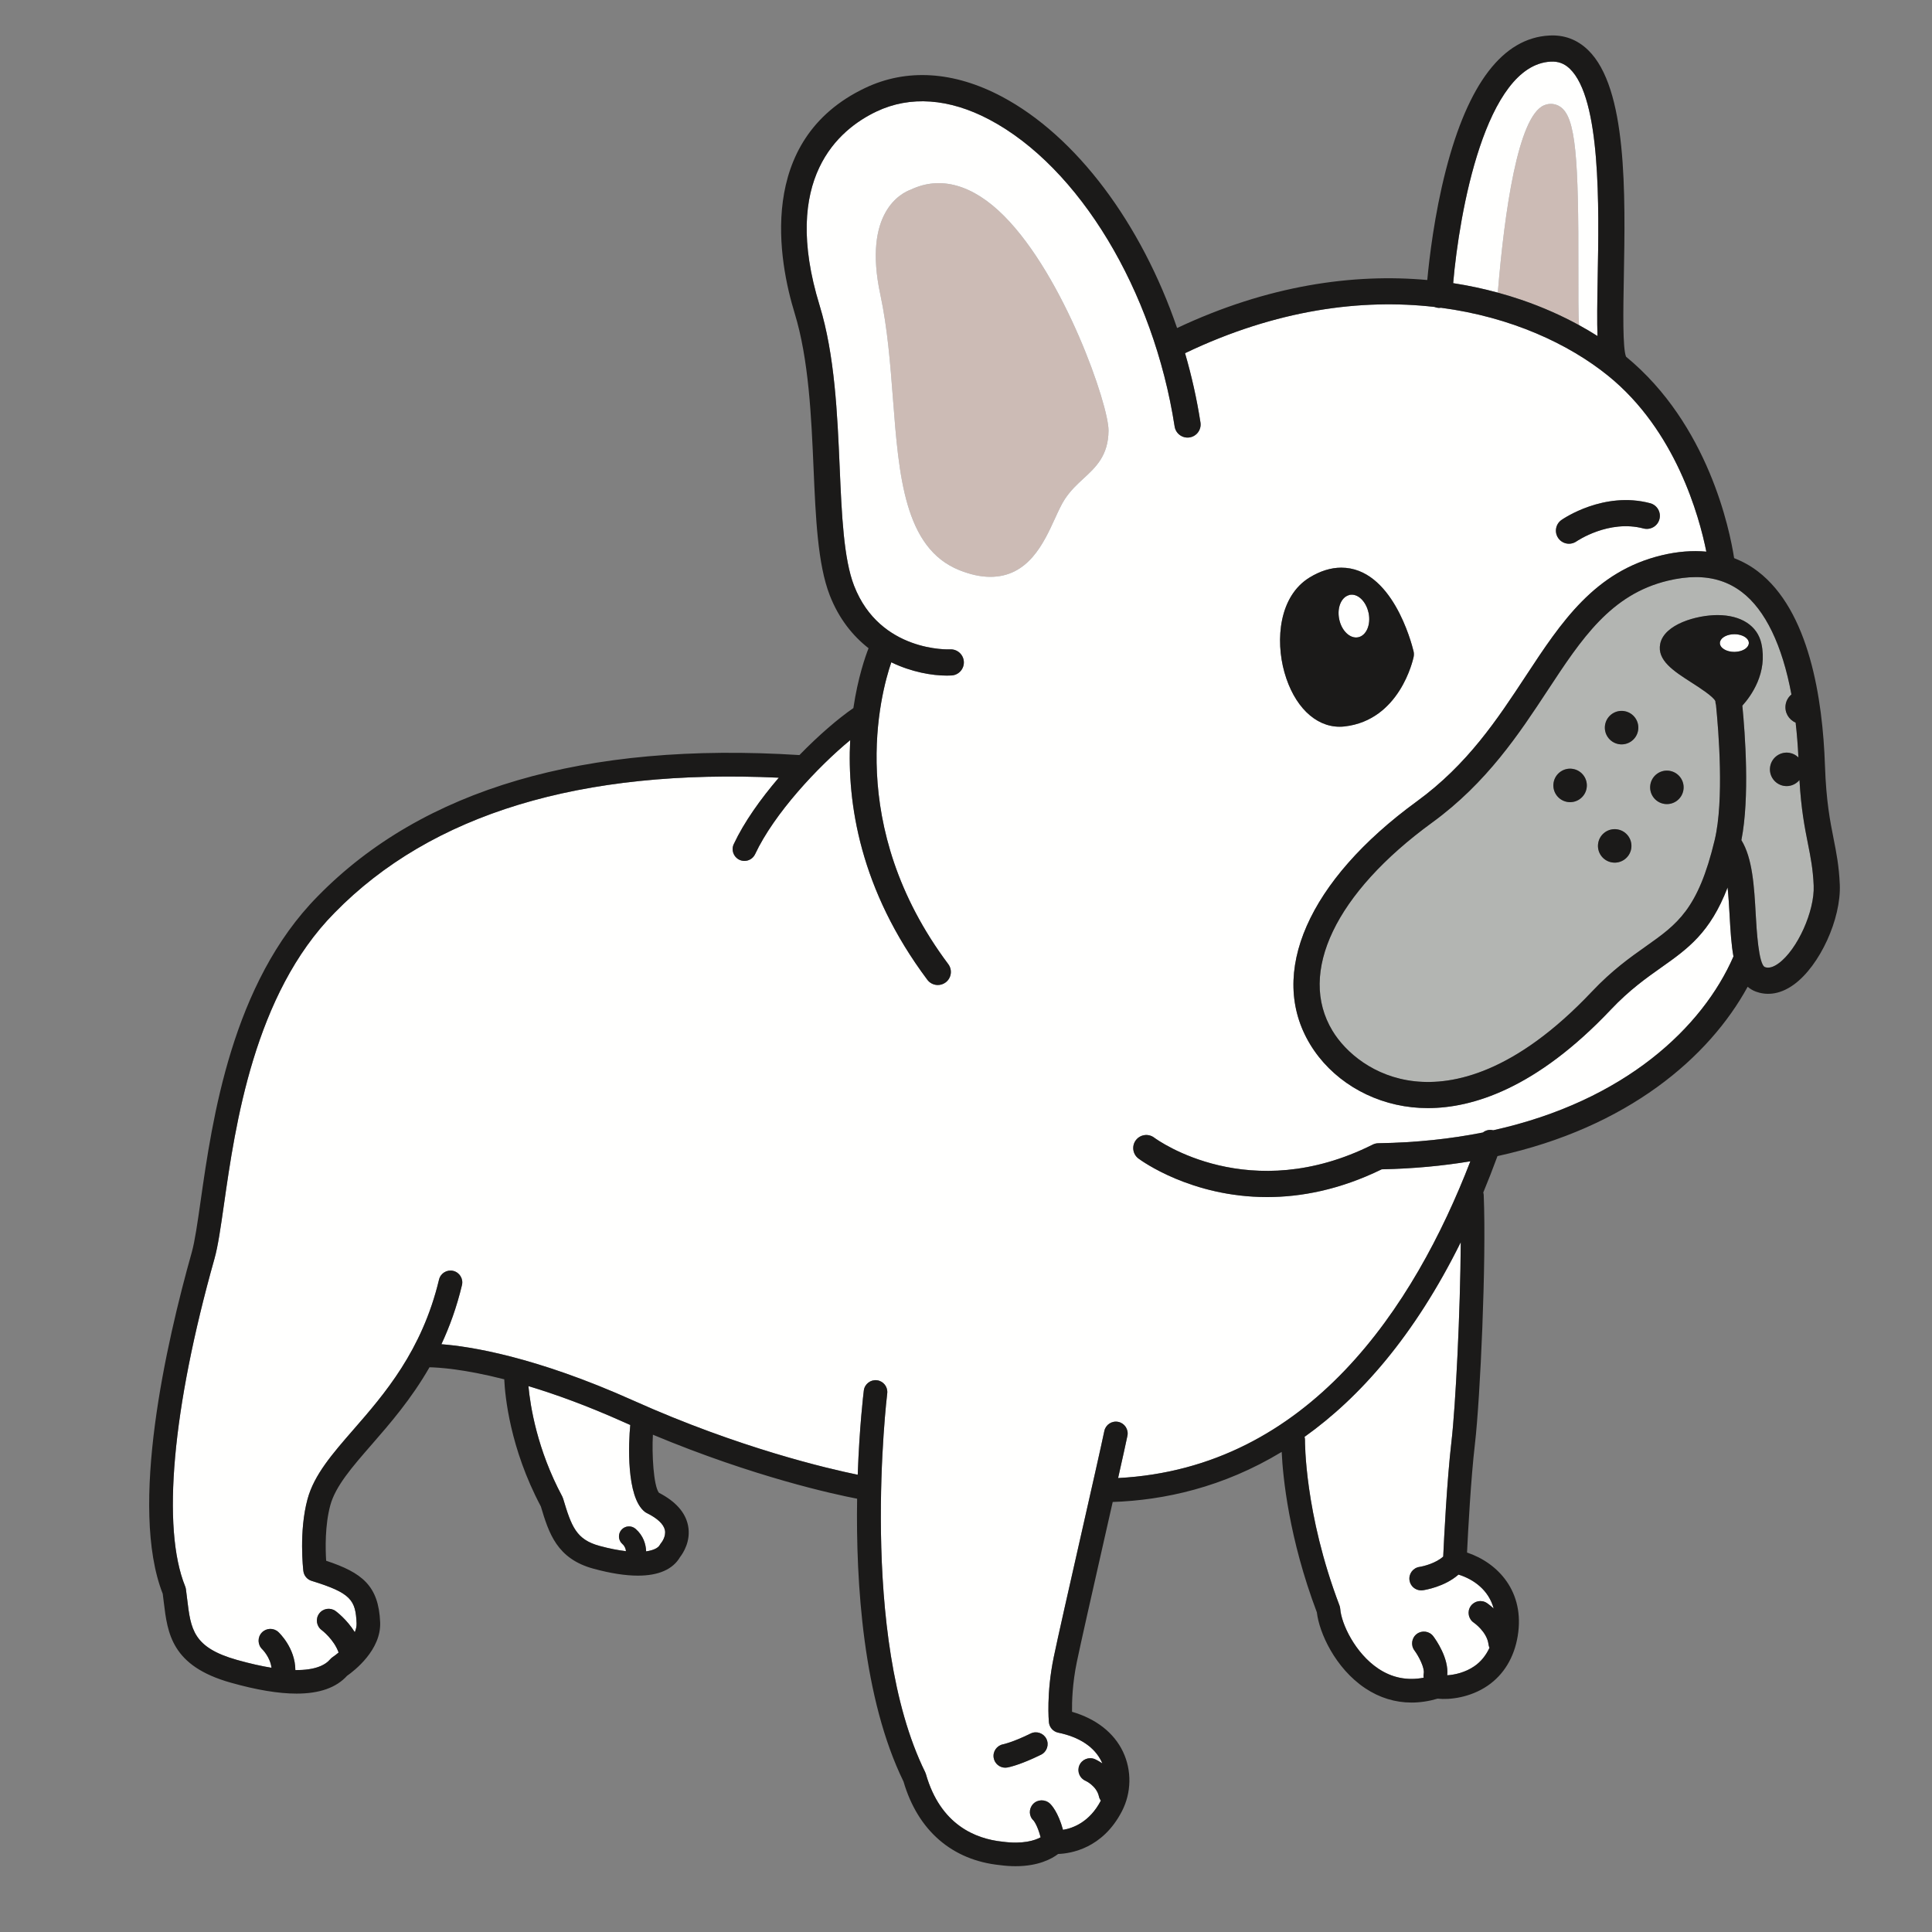 <?xml version="1.0" encoding="UTF-8"?>
<svg width="1400px" height="1400px" viewBox="0 0 1400 1400" version="1.1" xmlns="http://www.w3.org/2000/svg" xmlns:xlink="http://www.w3.org/1999/xlink">
    <rect x="0" y="0" width="1400" height="1400" fill="#808080" stroke="none"/>
    <!-- Generator: Sketch 63.1 (92452) - https://sketch.com -->
    <desc>Created with Sketch.</desc>
    <g id="Page-1" stroke="none" stroke-width="1" fill="none" fill-rule="evenodd">
        <g id="417" transform="translate(-25, -711)">
            <polygon id="Fill-1" points="0.06 2800 2800 2800 2800 0.04 0.06 0.04"></polygon>
            <path d="M685.026,848.404 C678.505,850.739 650.06,864.537 662.928,924.495 C668.157,948.858 670.158,974.975 672.094,1000.23 C676.339,1055.71 680.351,1108.11 720.057,1124.11 C728.104,1127.35 735.683,1129 742.584,1129 C742.584,1129 742.584,1129 742.589,1129 C770.125,1129 781.267,1104.65 789.399,1086.87 C791.884,1081.45 794.229,1076.32 796.614,1072.71 C800.805,1066.36 805.565,1061.98 810.17,1057.74 C819.021,1049.59 828.172,1041.16 828.277,1022.96 C828.376,1004.47 796.285,911.425 752.622,867.516 C729.946,844.719 706.445,838.208 685.026,848.404" id="Fill-3" fill="#CCBBB5"></path>
            <path d="M1168.75,906.797 C1168.93,825.904 1166.97,795.848 1155.57,788.334 C1152.04,786.004 1147.75,785.632 1143.8,787.336 C1124.88,795.506 1115.23,864.899 1110.47,921.673 C1110.43,922.155 1110.46,922.623 1110.5,923.091 C1116.27,924.666 1121.91,926.382 1127.39,928.251 C1135.22,930.921 1142.73,933.872 1149.92,937.064 C1156.65,940.052 1163.1,943.242 1169.23,946.609 C1168.68,939.664 1168.71,922.349 1168.75,906.797" id="Fill-4" fill="#CCBBB5"></path>
            <path d="M1110.47,921.673 C1115.23,864.899 1124.88,795.506 1143.8,787.336 C1147.75,785.632 1152.04,786.004 1155.57,788.334 C1166.97,795.848 1168.93,825.904 1168.75,906.797 C1168.71,922.349 1168.68,939.664 1169.23,946.609 C1173.86,949.152 1178.34,951.781 1182.61,954.502 C1182.22,943.981 1182.42,930.224 1182.74,912.323 C1183.7,860.675 1185.13,782.626 1162.59,760.85 C1158.61,757.013 1154.17,755.347 1148.65,755.656 C1101.37,758.169 1082.43,864.992 1078.02,916.183 C1089.28,917.92 1100.11,920.26 1110.5,923.091 C1110.46,922.623 1110.43,922.155 1110.47,921.673" id="Fill-5" fill="#FFFFFE"></path>
            <path d="M1102.43,1872.6 C1102.66,1872.75 1104.72,1874.15 1107.37,1876.61 C1103.84,1863.35 1093.04,1855.45 1081.89,1852 C1071.89,1860.8 1057.85,1863.1 1056.08,1863.36 C1055.65,1863.42 1055.24,1863.45 1054.83,1863.45 C1050.65,1863.45 1047,1860.39 1046.38,1856.15 C1045.69,1851.48 1048.91,1847.15 1053.57,1846.45 C1056.87,1845.95 1065.65,1843.66 1070.81,1838.93 C1071.36,1826.88 1073.48,1783.87 1076.8,1755.46 C1079.76,1730.11 1083.23,1661.34 1083.52,1611.16 C1049.93,1678.99 1010.56,1723.53 970.322,1752.2 C970.516,1752.93 970.65,1753.69 970.639,1754.49 C970.629,1755.01 970.185,1807.5 995.641,1874.39 C995.935,1875.16 996.115,1875.97 996.175,1876.79 C997.003,1887.78 1007.04,1908.95 1023.74,1920.12 C1033.76,1926.83 1044.81,1929 1056.63,1926.74 C1056.47,1925.74 1056.46,1924.69 1056.68,1923.64 C1057.47,1919.77 1053.2,1911.33 1049.95,1906.96 C1047.13,1903.18 1047.91,1897.82 1051.69,1895 C1055.46,1892.19 1060.83,1892.95 1063.65,1896.74 C1065.63,1899.4 1074.95,1912.65 1073.73,1924.97 C1079.15,1924.62 1086.72,1922.97 1093.36,1918.41 C1098.2,1915.09 1101.78,1910.54 1104.34,1905.06 C1104,1904.3 1103.74,1903.49 1103.64,1902.62 C1102.54,1893.42 1093.06,1886.9 1092.97,1886.84 C1089.08,1884.2 1088.02,1878.9 1090.63,1874.99 C1093.25,1871.09 1098.51,1870.01 1102.43,1872.6" id="Fill-6" fill="#FFFFFE"></path>
            <path d="M493.712,1807.43 C493.179,1807.17 492.675,1806.85 492.211,1806.48 C478.669,1795.83 480.46,1756.33 481.719,1743.6 C480.164,1742.91 478.619,1742.24 477.053,1741.54 C450.372,1729.57 427.362,1721.28 407.922,1715.43 C409.284,1730.04 414.24,1761.42 432.393,1795.32 C432.662,1795.83 432.882,1796.36 433.046,1796.9 C439.173,1817.39 442.596,1826.64 459.555,1831.25 C466.828,1833.22 473.115,1834.4 478.603,1835.04 C478.441,1833.37 477.809,1831.43 475.99,1829.82 C472.972,1827.17 472.677,1822.56 475.337,1819.55 C477.991,1816.53 482.591,1816.24 485.61,1818.9 C491.183,1823.8 493.033,1829.95 493.207,1835.18 C498.526,1834.43 501.941,1832.74 503.182,1830.43 C503.482,1829.88 503.841,1829.36 504.255,1828.88 C504.25,1828.88 507.818,1824.47 506.8,1819.73 C505.887,1815.46 501.361,1811.2 493.712,1807.43" id="Fill-7" fill="#FFFFFE"></path>
            <path d="M1234.96,1269.59 C1241.56,1270.74 1245.99,1277.02 1244.84,1283.62 C1243.7,1290.22 1237.41,1294.65 1230.81,1293.5 C1224.21,1292.36 1219.78,1286.07 1220.93,1279.47 C1222.08,1272.87 1228.36,1268.44 1234.96,1269.59 Z M1212.02,1240.35 C1210.88,1246.95 1204.59,1251.37 1197.99,1250.23 C1191.39,1249.08 1186.96,1242.8 1188.11,1236.2 C1189.26,1229.6 1195.54,1225.17 1202.14,1226.32 C1208.74,1227.46 1213.17,1233.75 1212.02,1240.35 Z M1207.03,1326.05 C1205.88,1332.65 1199.6,1337.07 1193,1335.93 C1186.39,1334.78 1181.97,1328.5 1183.12,1321.9 C1184.26,1315.29 1190.54,1310.87 1197.15,1312.02 C1203.75,1313.16 1208.17,1319.44 1207.03,1326.05 Z M1174.71,1282.22 C1173.56,1288.82 1167.28,1293.25 1160.68,1292.1 C1154.08,1290.95 1149.65,1284.67 1150.8,1278.07 C1151.94,1271.47 1158.23,1267.04 1164.83,1268.19 C1171.43,1269.34 1175.86,1275.62 1174.71,1282.22 Z M1335.1,1322.39 C1332.78,1310.7 1330.19,1297.65 1328.96,1276.26 C1326.27,1279.47 1322.03,1281.23 1317.62,1280.47 C1311.01,1279.32 1306.59,1273.04 1307.73,1266.44 C1308.88,1259.83 1315.16,1255.41 1321.76,1256.55 C1324.3,1256.99 1326.5,1258.2 1328.2,1259.88 C1327.77,1251.09 1327.11,1242.65 1326.18,1234.63 C1321.1,1232.48 1317.97,1227.08 1318.96,1221.41 C1319.47,1218.48 1321.02,1216.02 1323.14,1214.24 C1316.52,1178.69 1304.26,1153.01 1287.23,1140.04 C1277.72,1132.79 1266.69,1129.19 1253.85,1129.19 C1247.55,1129.19 1240.82,1130.06 1233.6,1131.79 C1192.23,1141.7 1171.07,1173.87 1146.57,1211.12 C1125.9,1242.54 1102.48,1278.15 1062.79,1307.06 C992.792,1358.05 965.116,1415.87 990.572,1457.96 C1000.01,1473.56 1020.64,1491.36 1050.25,1494.53 C1077.99,1497.53 1122.7,1488.64 1178.53,1429.58 C1193.22,1414.04 1206.23,1404.84 1217.7,1396.73 C1240.47,1380.63 1255.5,1369.99 1267.51,1319.78 C1267.52,1319.71 1267.54,1319.64 1267.56,1319.57 C1274.42,1290.66 1270.36,1240.61 1268.48,1221.88 C1268.2,1221 1268.03,1220.07 1268.03,1219.11 C1266.65,1215.79 1256.31,1209.17 1250.71,1205.58 C1237.8,1197.3 1225.59,1189.48 1228.06,1177.48 C1230.99,1163.31 1254.55,1156.71 1269.55,1156.71 C1286.65,1156.71 1298.55,1164.44 1301.37,1177.37 C1305.99,1198.52 1294.08,1215.14 1287.57,1222.36 C1289.56,1242.7 1292.98,1288.87 1286.88,1319.8 C1294.99,1332.98 1296.14,1353.57 1297.27,1373.54 C1297.88,1384.49 1299.33,1410.11 1303.98,1411.81 C1306.67,1412.78 1310,1411.88 1313.87,1409.06 C1327.46,1399.12 1340.03,1371.23 1339.26,1352.74 C1338.75,1340.76 1337.06,1332.24 1335.1,1322.39 L1335.1,1322.39 Z" id="Fill-8" fill="#B3B5B2"></path>
            <path d="M973.927,1129.5 C981.666,1124.76 989.399,1122.35 996.908,1122.35 C1033.64,1122.35 1047.81,1176.67 1049.3,1182.86 C1049.63,1184.22 1049.65,1185.64 1049.37,1187.01 C1048.98,1188.88 1039.41,1232.89 999.273,1237.41 C998.076,1237.55 996.898,1237.61 995.731,1237.61 C995.726,1237.61 995.726,1237.61 995.726,1237.61 C977.924,1237.61 962.606,1222.51 955.746,1198.2 C949.08,1174.57 951.929,1143 973.927,1129.5 Z M810.17,1057.74 C805.565,1061.98 800.805,1066.36 796.614,1072.71 C794.229,1076.32 791.884,1081.45 789.399,1086.87 C781.267,1104.65 770.125,1129 742.589,1129 C742.584,1129 742.584,1129 742.584,1129 C735.683,1129 728.104,1127.35 720.057,1124.11 C680.351,1108.11 676.339,1055.71 672.094,1000.23 C670.158,974.975 668.157,948.858 662.928,924.495 C650.06,864.537 678.505,850.739 685.026,848.404 C706.445,838.208 729.946,844.719 752.622,867.516 C796.285,911.425 828.376,1004.47 828.277,1022.96 C828.172,1041.16 819.021,1049.59 810.17,1057.74 Z M779.381,1982.52 C764.168,1990.01 755.885,1991.64 754.992,1991.79 C754.483,1991.89 753.974,1991.93 753.476,1991.93 C749.414,1991.93 745.812,1989.03 745.073,1984.89 C744.245,1980.26 747.304,1975.84 751.919,1974.98 C752.173,1974.93 759.024,1973.49 771.827,1967.18 C776.038,1965.1 781.177,1966.84 783.272,1971.07 C785.358,1975.3 783.617,1980.43 779.381,1982.52 Z M1156.52,1087.78 C1157.75,1086.91 1187.17,1066.74 1220.76,1075.65 C1225.82,1076.99 1228.83,1082.17 1227.49,1087.23 C1226.15,1092.28 1220.97,1095.27 1215.91,1093.95 C1190.73,1087.29 1167.6,1103.15 1167.37,1103.31 C1165.71,1104.46 1163.82,1105.01 1161.95,1105.01 C1158.96,1105.01 1156.02,1103.6 1154.18,1100.96 C1151.19,1096.67 1152.23,1090.77 1156.52,1087.78 Z M1276.88,1354.09 C1264.21,1387.04 1248.04,1398.47 1228.64,1412.19 C1217.88,1419.8 1205.69,1428.42 1192.29,1442.59 C1137.97,1500.04 1091.72,1513.97 1059.67,1513.97 C1055.62,1513.97 1051.81,1513.75 1048.23,1513.36 C1017.25,1510.04 989.634,1493 974.366,1467.76 C943.362,1416.5 972.974,1349.06 1051.65,1291.75 C1088.55,1264.86 1110,1232.25 1130.75,1200.71 C1156.34,1161.8 1180.53,1125.03 1229.19,1113.37 C1240.69,1110.61 1251.44,1109.81 1261.48,1110.74 C1256.31,1085.01 1239.26,1022.91 1190.37,983.34 C1161.77,960.194 1119.88,940.701 1069.18,934.01 C1068.58,934.095 1067.96,934.13 1067.33,934.097 C1066.31,934.035 1065.35,933.773 1064.45,933.417 C1011.78,927.366 949.931,935.227 883.728,966.928 C888.481,983.287 892.263,1000.1 894.905,1017.17 C895.703,1022.34 892.161,1027.17 886.992,1027.98 C881.813,1028.77 876.988,1025.23 876.185,1020.06 C860.927,921.469 806.997,832.096 741.98,797.674 C712.827,782.245 684.522,780.211 660.109,791.814 C632.622,804.869 590.716,840.481 618.901,932.286 C629.943,968.242 631.814,1011.51 633.461,1049.68 C634.932,1083.78 636.32,1115.98 643.918,1135.49 C662.708,1183.77 712.962,1181.59 713.471,1181.56 C718.655,1181.27 723.155,1185.28 723.439,1190.5 C723.724,1195.73 719.717,1200.19 714.498,1200.47 C713.421,1200.53 712.283,1200.56 711.096,1200.56 C700.443,1200.56 685.586,1198.04 670.867,1190.93 C663.14,1213.42 637.086,1309.34 712.148,1409.64 C715.282,1413.83 714.429,1419.76 710.242,1422.89 C708.541,1424.17 706.55,1424.78 704.575,1424.78 C701.696,1424.78 698.847,1423.47 696.991,1420.99 C648.075,1355.63 638.741,1292.73 641.076,1247.33 C617.576,1266.74 586.033,1300.45 572.186,1329.94 C570.729,1333.04 567.65,1334.86 564.442,1334.86 C563.225,1334.86 561.987,1334.6 560.815,1334.05 C556.539,1332.04 554.703,1326.95 556.709,1322.68 C564.193,1306.74 576.143,1289.98 589.354,1274.55 C445.935,1267.9 337.593,1300.71 267.448,1372.44 C209.065,1431.49 195.446,1526.76 187.308,1583.68 C184.881,1600.65 182.965,1614.05 180.418,1623.1 C149.821,1731.79 142.077,1818.32 159.173,1860.52 C159.44,1861.18 159.625,1861.87 159.722,1862.57 C160.054,1865 160.343,1867.4 160.625,1869.75 C163.255,1891.65 164.844,1904.86 196.821,1913.87 C206.37,1916.55 214.57,1918.36 221.729,1919.53 C220.841,1911.84 215.131,1906.21 215.06,1906.14 C211.654,1902.9 211.467,1897.51 214.673,1894.08 C217.876,1890.65 223.227,1890.43 226.677,1893.6 C227.244,1894.12 238.933,1905.09 239.025,1921.19 C253.435,1921.34 260.703,1917.59 264.27,1913.37 C264.799,1912.75 265.413,1912.2 266.096,1911.75 C267.203,1911.02 268.712,1909.89 270.368,1908.48 C267.005,1898.97 258.23,1892.31 258.128,1892.24 C254.316,1889.46 253.473,1884.11 256.252,1880.29 C259.041,1876.48 264.375,1875.65 268.197,1878.42 C268.659,1878.76 276.267,1884.39 282.1,1893.74 C282.972,1891.6 283.481,1889.42 283.389,1887.25 C282.691,1870.54 279.398,1865.34 250.804,1856.56 C247.57,1855.56 245.225,1852.76 244.826,1849.4 C244.687,1848.24 241.503,1820.64 247.86,1797.27 C252.66,1779.63 265.901,1764.42 281.234,1746.82 C303.317,1721.46 330.804,1689.91 343.132,1638.26 C344.225,1633.68 348.81,1630.83 353.431,1631.93 C358.021,1633.03 360.855,1637.64 359.757,1642.23 C355.931,1658.26 350.779,1672.39 344.863,1685.08 C365.604,1686.67 412.782,1693.96 484.048,1725.94 C561.015,1760.48 625.571,1775.37 646.54,1779.66 C647.763,1745.26 650.628,1721.25 650.953,1718.62 C651.532,1713.94 655.808,1710.61 660.483,1711.19 C665.168,1711.76 668.496,1716.04 667.917,1720.72 C667.703,1722.47 646.867,1896.68 695.409,1995.16 C695.633,1995.62 695.818,1996.1 695.958,1996.59 C706.451,2033.38 731.926,2043.52 751.45,2045.55 C766.367,2047.55 774.95,2044.62 779.074,2042.39 C776.764,2033.48 773.986,2030.27 773.952,2030.23 C770.475,2027.04 770.39,2021.77 773.583,2018.29 C776.771,2014.82 782.319,2014.72 785.797,2017.92 C786.878,2018.91 791.745,2024.03 795.305,2036.97 C802.459,2035.78 814.568,2031.41 822.706,2015.81 C822.084,2014.91 821.583,2013.92 821.336,2012.79 C819.675,2005.16 811.757,2001.5 811.677,2001.47 C807.331,1999.63 805.3,1994.61 807.137,1990.26 C808.983,1985.92 814.007,1983.9 818.343,1985.72 C818.585,1985.83 820.842,1986.81 823.766,1988.82 C823.603,1988.44 823.477,1988.05 823.297,1987.67 C818.233,1977.05 807.361,1969.75 791.854,1966.56 C788.182,1965.8 785.428,1962.74 785.073,1959 C784.994,1958.16 783.168,1938.14 788.531,1912.06 C791.25,1898.85 799.927,1860.56 808.319,1823.53 C815.963,1789.78 823.187,1757.9 825.228,1747.99 C826.181,1743.36 830.712,1740.39 835.327,1741.34 C839.947,1742.29 842.926,1746.82 841.973,1751.44 C840.895,1756.67 838.42,1767.82 835.221,1782.05 C973.726,1774.83 1049.91,1657.51 1090.49,1552.52 C1070.52,1555.83 1049.15,1557.87 1026.25,1558.33 C995.741,1573.23 967.606,1578.44 943.183,1578.44 C888.284,1578.44 852.146,1552.13 849.981,1550.52 C845.794,1547.39 844.931,1541.45 848.06,1537.26 C851.193,1533.07 857.13,1532.22 861.307,1535.33 C864.25,1537.52 930.564,1585.07 1019.71,1540.43 C1020.98,1539.79 1022.38,1539.45 1023.8,1539.43 C1051.32,1539 1076.54,1536.24 1099.56,1531.65 C1101.61,1530 1104.35,1529.35 1107.03,1530.04 C1202.82,1508.82 1258.93,1455.1 1281.13,1404.09 C1279.55,1395.45 1278.96,1385.34 1278.36,1374.61 C1277.98,1367.85 1277.58,1360.75 1276.88,1354.09 L1276.88,1354.09 Z" id="Fill-9" fill="#FFFFFE"></path>
            <path d="M1009.16,1172.79 C1015.06,1171.61 1018.46,1163.77 1016.77,1155.29 C1016.74,1155.15 1016.69,1155.04 1016.66,1154.91 C1014.85,1146.64 1008.82,1140.9 1003.01,1142.06 C1002.75,1142.12 1002.53,1142.25 1002.28,1142.32 C996.854,1143.99 993.782,1151.45 995.407,1159.56 C997.106,1168.05 1003.26,1173.97 1009.16,1172.79" id="Fill-10" fill="#FFFFFE"></path>
            <path d="M1291.86,1178.67 C1292.11,1178.12 1292.28,1177.56 1292.28,1176.96 C1292.28,1174.71 1290.36,1172.74 1287.47,1171.6 C1285.83,1170.95 1283.88,1170.57 1281.78,1170.57 C1276.71,1170.58 1272.49,1172.79 1271.51,1175.71 C1271.38,1176.13 1271.3,1176.56 1271.3,1177 C1271.31,1180.54 1276.01,1183.4 1281.8,1183.39 C1282.27,1183.39 1282.71,1183.34 1283.16,1183.3 C1287.37,1182.96 1290.75,1181.12 1291.86,1178.67" id="Fill-11" fill="#FFFFFE"></path>
            <path d="M1003.01,1142.06 C1008.82,1140.9 1014.85,1146.64 1016.66,1154.91 C1016.69,1155.04 1016.74,1155.15 1016.77,1155.29 C1018.46,1163.77 1015.06,1171.61 1009.16,1172.79 C1003.26,1173.97 997.106,1168.05 995.407,1159.56 C993.782,1151.45 996.854,1143.99 1002.28,1142.32 C1002.53,1142.25 1002.75,1142.12 1003.01,1142.06 Z M995.726,1237.61 C995.726,1237.61 995.726,1237.61 995.731,1237.61 C996.898,1237.61 998.076,1237.55 999.273,1237.41 C1039.41,1232.89 1048.98,1188.88 1049.37,1187.01 C1049.65,1185.64 1049.63,1184.22 1049.3,1182.86 C1047.81,1176.67 1033.64,1122.35 996.908,1122.35 C989.399,1122.35 981.666,1124.76 973.927,1129.5 C951.929,1143 949.08,1174.57 955.746,1198.2 C962.606,1222.51 977.924,1237.61 995.726,1237.61 L995.726,1237.61 Z" id="Fill-12" fill="#1B1A19"></path>
            <path d="M1313.87,1409.06 C1310,1411.88 1306.67,1412.78 1303.98,1411.81 C1299.33,1410.11 1297.88,1384.49 1297.27,1373.54 C1296.14,1353.57 1294.99,1332.98 1286.88,1319.8 C1292.98,1288.87 1289.56,1242.7 1287.57,1222.36 C1294.08,1215.14 1305.99,1198.52 1301.37,1177.37 C1298.55,1164.44 1286.65,1156.71 1269.55,1156.71 C1254.55,1156.71 1230.99,1163.31 1228.06,1177.48 C1225.59,1189.48 1237.8,1197.3 1250.71,1205.58 C1256.31,1209.17 1266.65,1215.79 1268.03,1219.11 C1268.03,1220.07 1268.2,1221 1268.48,1221.88 C1270.36,1240.61 1274.42,1290.66 1267.56,1319.57 C1267.54,1319.64 1267.52,1319.71 1267.51,1319.78 C1255.5,1369.99 1240.47,1380.63 1217.7,1396.73 C1206.23,1404.84 1193.22,1414.04 1178.53,1429.58 C1122.7,1488.64 1077.99,1497.53 1050.25,1494.53 C1020.64,1491.36 1000.01,1473.56 990.572,1457.96 C965.116,1415.87 992.792,1358.05 1062.79,1307.06 C1102.48,1278.15 1125.9,1242.54 1146.57,1211.12 C1171.07,1173.87 1192.23,1141.7 1233.6,1131.79 C1240.82,1130.06 1247.55,1129.19 1253.85,1129.19 C1266.69,1129.19 1277.72,1132.79 1287.23,1140.04 C1304.26,1153.01 1316.52,1178.69 1323.14,1214.24 C1321.02,1216.02 1319.47,1218.48 1318.96,1221.41 C1317.97,1227.08 1321.1,1232.48 1326.18,1234.63 C1327.11,1242.65 1327.77,1251.09 1328.2,1259.88 C1326.5,1258.2 1324.3,1256.99 1321.76,1256.55 C1315.16,1255.41 1308.88,1259.83 1307.73,1266.44 C1306.59,1273.04 1311.01,1279.32 1317.62,1280.47 C1322.03,1281.23 1326.27,1279.47 1328.96,1276.26 C1330.19,1297.65 1332.78,1310.7 1335.1,1322.39 C1337.06,1332.24 1338.75,1340.76 1339.26,1352.74 C1340.03,1371.23 1327.46,1399.12 1313.87,1409.06 Z M1291.86,1178.67 C1290.75,1181.12 1287.37,1182.96 1283.16,1183.3 C1282.71,1183.34 1282.27,1183.39 1281.8,1183.39 C1276.01,1183.4 1271.31,1180.54 1271.3,1177 C1271.3,1176.56 1271.38,1176.13 1271.51,1175.71 C1272.49,1172.79 1276.71,1170.58 1281.78,1170.57 C1283.88,1170.57 1285.83,1170.95 1287.47,1171.6 C1290.36,1172.74 1292.28,1174.71 1292.28,1176.96 C1292.28,1177.56 1292.11,1178.12 1291.86,1178.67 Z M1107.03,1530.04 C1104.35,1529.35 1101.61,1530 1099.56,1531.65 C1076.54,1536.24 1051.32,1539 1023.8,1539.43 C1022.38,1539.45 1020.98,1539.79 1019.71,1540.43 C930.564,1585.07 864.25,1537.52 861.307,1535.33 C857.13,1532.22 851.193,1533.07 848.06,1537.26 C844.931,1541.45 845.794,1547.39 849.981,1550.52 C852.146,1552.13 888.284,1578.44 943.183,1578.44 C967.606,1578.44 995.741,1573.23 1026.25,1558.33 C1049.15,1557.87 1070.52,1555.83 1090.49,1552.52 C1049.91,1657.51 973.726,1774.83 835.221,1782.05 C838.42,1767.82 840.895,1756.67 841.973,1751.44 C842.926,1746.82 839.947,1742.29 835.327,1741.34 C830.712,1740.39 826.181,1743.36 825.228,1747.99 C823.187,1757.9 815.963,1789.78 808.319,1823.53 C799.927,1860.56 791.25,1898.85 788.531,1912.06 C783.168,1938.14 784.994,1958.16 785.073,1959 C785.428,1962.74 788.182,1965.8 791.854,1966.56 C807.361,1969.75 818.233,1977.05 823.297,1987.67 C823.477,1988.05 823.603,1988.44 823.766,1988.82 C820.842,1986.81 818.585,1985.83 818.343,1985.72 C814.007,1983.9 808.983,1985.92 807.137,1990.26 C805.3,1994.61 807.331,1999.63 811.677,2001.47 C811.757,2001.5 819.675,2005.16 821.336,2012.79 C821.583,2013.92 822.084,2014.91 822.706,2015.81 C814.568,2031.41 802.459,2035.78 795.305,2036.97 C791.745,2024.03 786.878,2018.91 785.797,2017.92 C782.319,2014.72 776.771,2014.82 773.583,2018.29 C770.39,2021.77 770.475,2027.04 773.952,2030.23 C773.986,2030.27 776.764,2033.48 779.074,2042.39 C774.95,2044.62 766.367,2047.55 751.45,2045.55 C731.926,2043.52 706.451,2033.38 695.958,1996.59 C695.818,1996.1 695.633,1995.62 695.409,1995.16 C646.867,1896.68 667.703,1722.47 667.917,1720.72 C668.496,1716.04 665.168,1711.76 660.483,1711.19 C655.808,1710.61 651.532,1713.94 650.953,1718.62 C650.628,1721.25 647.763,1745.26 646.54,1779.66 C625.571,1775.37 561.015,1760.48 484.048,1725.94 C412.782,1693.96 365.604,1686.67 344.863,1685.08 C350.779,1672.39 355.931,1658.26 359.757,1642.23 C360.855,1637.64 358.021,1633.03 353.431,1631.93 C348.81,1630.83 344.225,1633.68 343.132,1638.26 C330.804,1689.91 303.317,1721.46 281.234,1746.82 C265.901,1764.42 252.66,1779.63 247.86,1797.27 C241.503,1820.64 244.687,1848.24 244.826,1849.4 C245.225,1852.76 247.57,1855.56 250.804,1856.56 C279.398,1865.34 282.691,1870.54 283.389,1887.25 C283.481,1889.42 282.972,1891.6 282.1,1893.74 C276.267,1884.39 268.659,1878.76 268.197,1878.42 C264.375,1875.65 259.041,1876.48 256.252,1880.29 C253.473,1884.11 254.316,1889.46 258.128,1892.24 C258.23,1892.31 267.005,1898.97 270.368,1908.48 C268.712,1909.89 267.203,1911.02 266.096,1911.75 C265.413,1912.2 264.799,1912.75 264.27,1913.37 C260.703,1917.59 253.435,1921.34 239.025,1921.19 C238.933,1905.09 227.244,1894.12 226.677,1893.6 C223.227,1890.43 217.876,1890.65 214.673,1894.08 C211.467,1897.51 211.654,1902.9 215.06,1906.14 C215.131,1906.21 220.841,1911.84 221.729,1919.53 C214.57,1918.36 206.37,1916.55 196.821,1913.87 C164.844,1904.86 163.255,1891.65 160.625,1869.75 C160.343,1867.4 160.054,1865 159.722,1862.57 C159.625,1861.87 159.44,1861.18 159.173,1860.52 C142.077,1818.32 149.821,1731.79 180.418,1623.1 C182.965,1614.05 184.881,1600.65 187.308,1583.68 C195.446,1526.76 209.065,1431.49 267.448,1372.44 C337.593,1300.71 445.935,1267.9 589.354,1274.55 C576.143,1289.98 564.193,1306.74 556.709,1322.68 C554.703,1326.95 556.539,1332.04 560.815,1334.05 C561.987,1334.6 563.225,1334.86 564.442,1334.86 C567.65,1334.86 570.729,1333.04 572.186,1329.94 C586.033,1300.45 617.576,1266.74 641.076,1247.33 C638.741,1292.73 648.075,1355.63 696.991,1420.99 C698.847,1423.47 701.696,1424.78 704.575,1424.78 C706.55,1424.78 708.541,1424.17 710.242,1422.89 C714.429,1419.76 715.282,1413.83 712.148,1409.64 C637.086,1309.34 663.14,1213.42 670.867,1190.93 C685.586,1198.04 700.443,1200.56 711.096,1200.56 C712.283,1200.56 713.421,1200.53 714.498,1200.47 C719.717,1200.19 723.724,1195.73 723.439,1190.5 C723.155,1185.28 718.655,1181.27 713.471,1181.56 C712.962,1181.59 662.708,1183.77 643.918,1135.49 C636.32,1115.98 634.932,1083.78 633.461,1049.68 C631.814,1011.51 629.943,968.242 618.901,932.286 C590.716,840.481 632.622,804.869 660.109,791.814 C684.522,780.211 712.827,782.245 741.98,797.674 C806.997,832.096 860.927,921.469 876.185,1020.06 C876.988,1025.23 881.813,1028.77 886.992,1027.98 C892.161,1027.17 895.703,1022.34 894.905,1017.17 C892.263,1000.1 888.481,983.287 883.728,966.928 C949.931,935.227 1011.78,927.366 1064.45,933.417 C1065.35,933.773 1066.31,934.035 1067.33,934.097 C1067.96,934.13 1068.58,934.095 1069.18,934.01 C1119.88,940.701 1161.77,960.194 1190.37,983.34 C1239.26,1022.91 1256.31,1085.01 1261.48,1110.74 C1251.44,1109.81 1240.69,1110.61 1229.19,1113.37 C1180.53,1125.03 1156.34,1161.8 1130.75,1200.71 C1110,1232.25 1088.55,1264.86 1051.65,1291.75 C972.974,1349.06 943.362,1416.5 974.366,1467.76 C989.634,1493 1017.25,1510.04 1048.23,1513.36 C1051.81,1513.75 1055.62,1513.97 1059.67,1513.97 C1091.72,1513.97 1137.97,1500.04 1192.29,1442.59 C1205.69,1428.42 1217.88,1419.8 1228.64,1412.19 C1248.04,1398.47 1264.21,1387.04 1276.88,1354.09 C1277.58,1360.75 1277.98,1367.85 1278.36,1374.61 C1278.96,1385.34 1279.55,1395.45 1281.13,1404.09 C1258.93,1455.1 1202.82,1508.82 1107.03,1530.04 Z M1076.8,1755.46 C1073.48,1783.87 1071.36,1826.88 1070.81,1838.93 C1065.65,1843.66 1056.87,1845.95 1053.57,1846.45 C1048.91,1847.15 1045.69,1851.48 1046.38,1856.15 C1047,1860.39 1050.65,1863.45 1054.83,1863.45 C1055.24,1863.45 1055.65,1863.42 1056.08,1863.36 C1057.85,1863.1 1071.89,1860.8 1081.89,1852 C1093.04,1855.45 1103.84,1863.35 1107.37,1876.61 C1104.72,1874.15 1102.66,1872.75 1102.43,1872.6 C1098.51,1870.01 1093.25,1871.09 1090.63,1874.99 C1088.02,1878.9 1089.08,1884.2 1092.97,1886.84 C1093.06,1886.9 1102.54,1893.42 1103.64,1902.62 C1103.74,1903.49 1104,1904.3 1104.34,1905.06 C1101.78,1910.54 1098.2,1915.09 1093.36,1918.41 C1086.72,1922.97 1079.15,1924.62 1073.73,1924.97 C1074.95,1912.65 1065.63,1899.4 1063.65,1896.74 C1060.83,1892.95 1055.46,1892.19 1051.69,1895 C1047.91,1897.82 1047.13,1903.18 1049.95,1906.96 C1053.2,1911.33 1057.47,1919.77 1056.68,1923.64 C1056.46,1924.69 1056.47,1925.74 1056.63,1926.74 C1044.81,1929 1033.76,1926.83 1023.74,1920.12 C1007.04,1908.95 997.003,1887.78 996.175,1876.79 C996.115,1875.97 995.935,1875.16 995.641,1874.39 C970.185,1807.5 970.629,1755.01 970.639,1754.49 C970.65,1753.69 970.516,1752.93 970.322,1752.2 C1010.56,1723.53 1049.93,1678.99 1083.52,1611.16 C1083.23,1661.34 1079.76,1730.11 1076.8,1755.46 Z M492.211,1806.48 C492.675,1806.85 493.179,1807.17 493.712,1807.43 C501.361,1811.2 505.887,1815.46 506.8,1819.73 C507.818,1824.47 504.25,1828.88 504.255,1828.88 C503.841,1829.36 503.482,1829.88 503.182,1830.43 C501.941,1832.74 498.526,1834.43 493.207,1835.18 C493.033,1829.95 491.183,1823.8 485.61,1818.9 C482.591,1816.24 477.991,1816.53 475.337,1819.55 C472.677,1822.56 472.972,1827.17 475.99,1829.82 C477.809,1831.43 478.441,1833.37 478.603,1835.04 C473.115,1834.4 466.828,1833.22 459.555,1831.25 C442.596,1826.64 439.173,1817.39 433.046,1796.9 C432.882,1796.36 432.662,1795.83 432.393,1795.32 C414.24,1761.42 409.284,1730.04 407.922,1715.43 C427.362,1721.28 450.372,1729.57 477.053,1741.54 C478.619,1742.24 480.164,1742.91 481.719,1743.6 C480.46,1756.33 478.669,1795.83 492.211,1806.48 Z M1148.65,755.656 C1154.17,755.347 1158.61,757.013 1162.59,760.85 C1185.13,782.626 1183.7,860.675 1182.74,912.323 C1182.42,930.224 1182.22,943.981 1182.61,954.502 C1178.34,951.781 1173.86,949.152 1169.23,946.609 C1163.1,943.242 1156.65,940.052 1149.92,937.064 C1142.73,933.872 1135.22,930.921 1127.39,928.251 C1121.91,926.382 1116.27,924.666 1110.5,923.091 C1100.11,920.26 1089.28,917.92 1078.02,916.183 C1082.43,864.992 1101.37,758.169 1148.65,755.656 Z M1358.18,1351.95 C1357.61,1338.5 1355.7,1328.88 1353.68,1318.7 C1351.17,1306.04 1348.32,1291.69 1347.44,1265.86 C1345.8,1217.27 1336.02,1153.39 1298.7,1124.97 C1293.39,1120.92 1287.66,1117.81 1281.61,1115.43 C1278.47,1095.09 1262.99,1018.54 1203.31,969.488 C1200.75,963.554 1201.26,935.392 1201.68,912.673 C1202.81,851.216 1204.22,774.731 1175.74,747.229 C1167.95,739.695 1158.51,736.125 1147.64,736.746 C1114.1,738.527 1088.88,771.403 1072.68,834.456 C1064.39,866.724 1060.71,898.257 1059.26,913.909 C1005.64,909.033 943.768,917.687 877.962,948.702 C852.052,873.118 805.101,809.663 750.841,780.937 C716.195,762.589 682.002,760.446 651.986,774.706 C572.216,812.595 589.614,901.416 600.8,937.844 C611.128,971.483 612.939,1013.46 614.541,1050.5 C616.083,1086.2 617.534,1119.93 626.266,1142.36 C632.934,1159.49 643.082,1171.89 654.393,1180.73 C652.132,1186.48 646.676,1201.9 643.387,1224.11 C632.478,1231.6 618.35,1243.7 604.3,1258.15 C448.675,1248.3 331.265,1282.73 255.259,1360.45 C192.941,1423.49 178.821,1522.25 170.384,1581.26 C168.142,1596.95 166.203,1610.51 163.963,1618.47 C145.49,1684.09 118.308,1803.15 142.923,1865.92 C143.185,1867.9 143.422,1869.86 143.654,1871.79 C146.395,1894.62 149.232,1918.23 192.188,1930.32 C210.966,1935.61 226.824,1938.25 239.892,1938.25 C256.536,1938.25 268.651,1933.96 276.499,1925.35 C281.703,1921.71 301.311,1906.6 300.473,1886.53 C299.36,1860.08 287.416,1850.62 261.346,1841.98 C260.802,1833.44 260.398,1816.31 264.355,1801.76 C268.127,1787.89 280.171,1774.06 294.122,1758.05 C307.636,1742.53 323.049,1724.78 336.224,1701.78 C342.604,1701.9 360.938,1702.97 390.405,1710.5 C390.942,1722.32 394.424,1760.25 416.916,1802.62 C422.773,1822.19 428.596,1840.54 455.075,1847.74 C467.413,1851.1 478.185,1852.77 487.266,1852.77 C502.199,1852.77 512.562,1848.25 517.806,1839.3 C519.937,1836.54 525.839,1827.68 523.584,1816.46 C521.668,1806.94 514.578,1798.96 502.499,1792.72 C498.555,1787.68 497.297,1764.36 498.116,1750.65 C571.526,1781.3 629.383,1793.8 646.098,1797.02 C645.151,1857.96 650.342,1941.84 679.737,2002.03 C690.095,2037.46 714.908,2058.94 749.434,2062.52 C753.585,2063.08 757.417,2063.32 760.94,2063.32 C777.395,2063.32 787.119,2058.01 791.784,2054.46 C801.03,2054.13 824.031,2050.48 837.976,2023.51 C844.936,2010.06 845.216,1993.91 838.729,1980.3 C832.173,1966.57 819.206,1956.47 801.833,1951.43 C801.718,1944.17 802.097,1930.96 805.276,1915.51 C807.96,1902.47 816.616,1864.26 824.989,1827.3 C827.168,1817.69 829.308,1808.25 831.309,1799.39 C868.529,1798.11 911.241,1788.85 953.759,1763.11 C954.627,1781.29 958.881,1825.42 979.256,1879.39 C980.912,1894 992.478,1919.77 1014.23,1934.33 C1024.57,1941.25 1035.95,1944.74 1047.85,1944.74 C1054.04,1944.74 1060.37,1943.79 1066.77,1941.9 C1075.32,1942.87 1090.35,1941.21 1103.04,1932.51 C1114.69,1924.51 1122.21,1912.09 1124.78,1896.61 C1130.13,1864.44 1110.56,1843.55 1088.07,1836.02 C1088.81,1820.63 1090.84,1782.58 1093.78,1757.45 C1097.64,1724.43 1102.15,1624.81 1100.16,1577.05 C1100.13,1576.37 1100.01,1575.73 1099.84,1575.11 C1103.36,1566.65 1106.79,1557.84 1110.13,1548.76 C1204.54,1528.09 1263.45,1477.23 1291.41,1426.05 C1293.17,1427.54 1295.16,1428.76 1297.48,1429.6 C1303.69,1431.86 1313.5,1432.79 1325.05,1424.35 C1343.74,1410.68 1359.22,1376.85 1358.18,1351.95 L1358.18,1351.95 Z" id="Fill-13" fill="#1B1A19"></path>
            <path d="M771.827,1967.18 C759.024,1973.49 752.173,1974.93 751.919,1974.98 C747.304,1975.84 744.245,1980.26 745.073,1984.89 C745.812,1989.03 749.414,1991.93 753.476,1991.93 C753.974,1991.93 754.483,1991.89 754.992,1991.79 C755.885,1991.64 764.168,1990.01 779.381,1982.52 C783.617,1980.43 785.358,1975.3 783.272,1971.07 C781.177,1966.84 776.038,1965.1 771.827,1967.18" id="Fill-14" fill="#1B1A19"></path>
            <path d="M1202.14,1226.32 C1195.54,1225.17 1189.26,1229.6 1188.11,1236.2 C1186.96,1242.8 1191.39,1249.08 1197.99,1250.23 C1204.59,1251.37 1210.88,1246.95 1212.02,1240.35 C1213.17,1233.75 1208.74,1227.46 1202.14,1226.32" id="Fill-15" fill="#1B1A19"></path>
            <path d="M1220.93,1279.47 C1219.78,1286.07 1224.21,1292.36 1230.81,1293.5 C1237.41,1294.65 1243.7,1290.22 1244.84,1283.62 C1245.99,1277.02 1241.56,1270.74 1234.96,1269.59 C1228.36,1268.44 1222.08,1272.87 1220.93,1279.47" id="Fill-16" fill="#1B1A19"></path>
            <path d="M1197.15,1312.02 C1190.54,1310.87 1184.26,1315.29 1183.12,1321.9 C1181.97,1328.5 1186.39,1334.78 1193,1335.93 C1199.6,1337.07 1205.88,1332.65 1207.03,1326.05 C1208.17,1319.44 1203.75,1313.16 1197.15,1312.02" id="Fill-17" fill="#1B1A19"></path>
            <path d="M1164.83,1268.19 C1158.23,1267.04 1151.94,1271.47 1150.8,1278.07 C1149.65,1284.67 1154.08,1290.95 1160.68,1292.1 C1167.28,1293.25 1173.56,1288.82 1174.71,1282.22 C1175.86,1275.62 1171.43,1269.34 1164.83,1268.19" id="Fill-18" fill="#1B1A19"></path>
            <path d="M1161.95,1105.01 C1163.82,1105.01 1165.71,1104.46 1167.37,1103.31 C1167.6,1103.15 1190.73,1087.29 1215.91,1093.95 C1220.97,1095.27 1226.15,1092.28 1227.49,1087.23 C1228.83,1082.17 1225.82,1076.99 1220.76,1075.65 C1187.17,1066.74 1157.75,1086.91 1156.52,1087.78 C1152.23,1090.77 1151.19,1096.67 1154.18,1100.96 C1156.02,1103.6 1158.96,1105.01 1161.95,1105.01" id="Fill-19" fill="#1B1A19"></path>
        </g>
    </g>
</svg>
